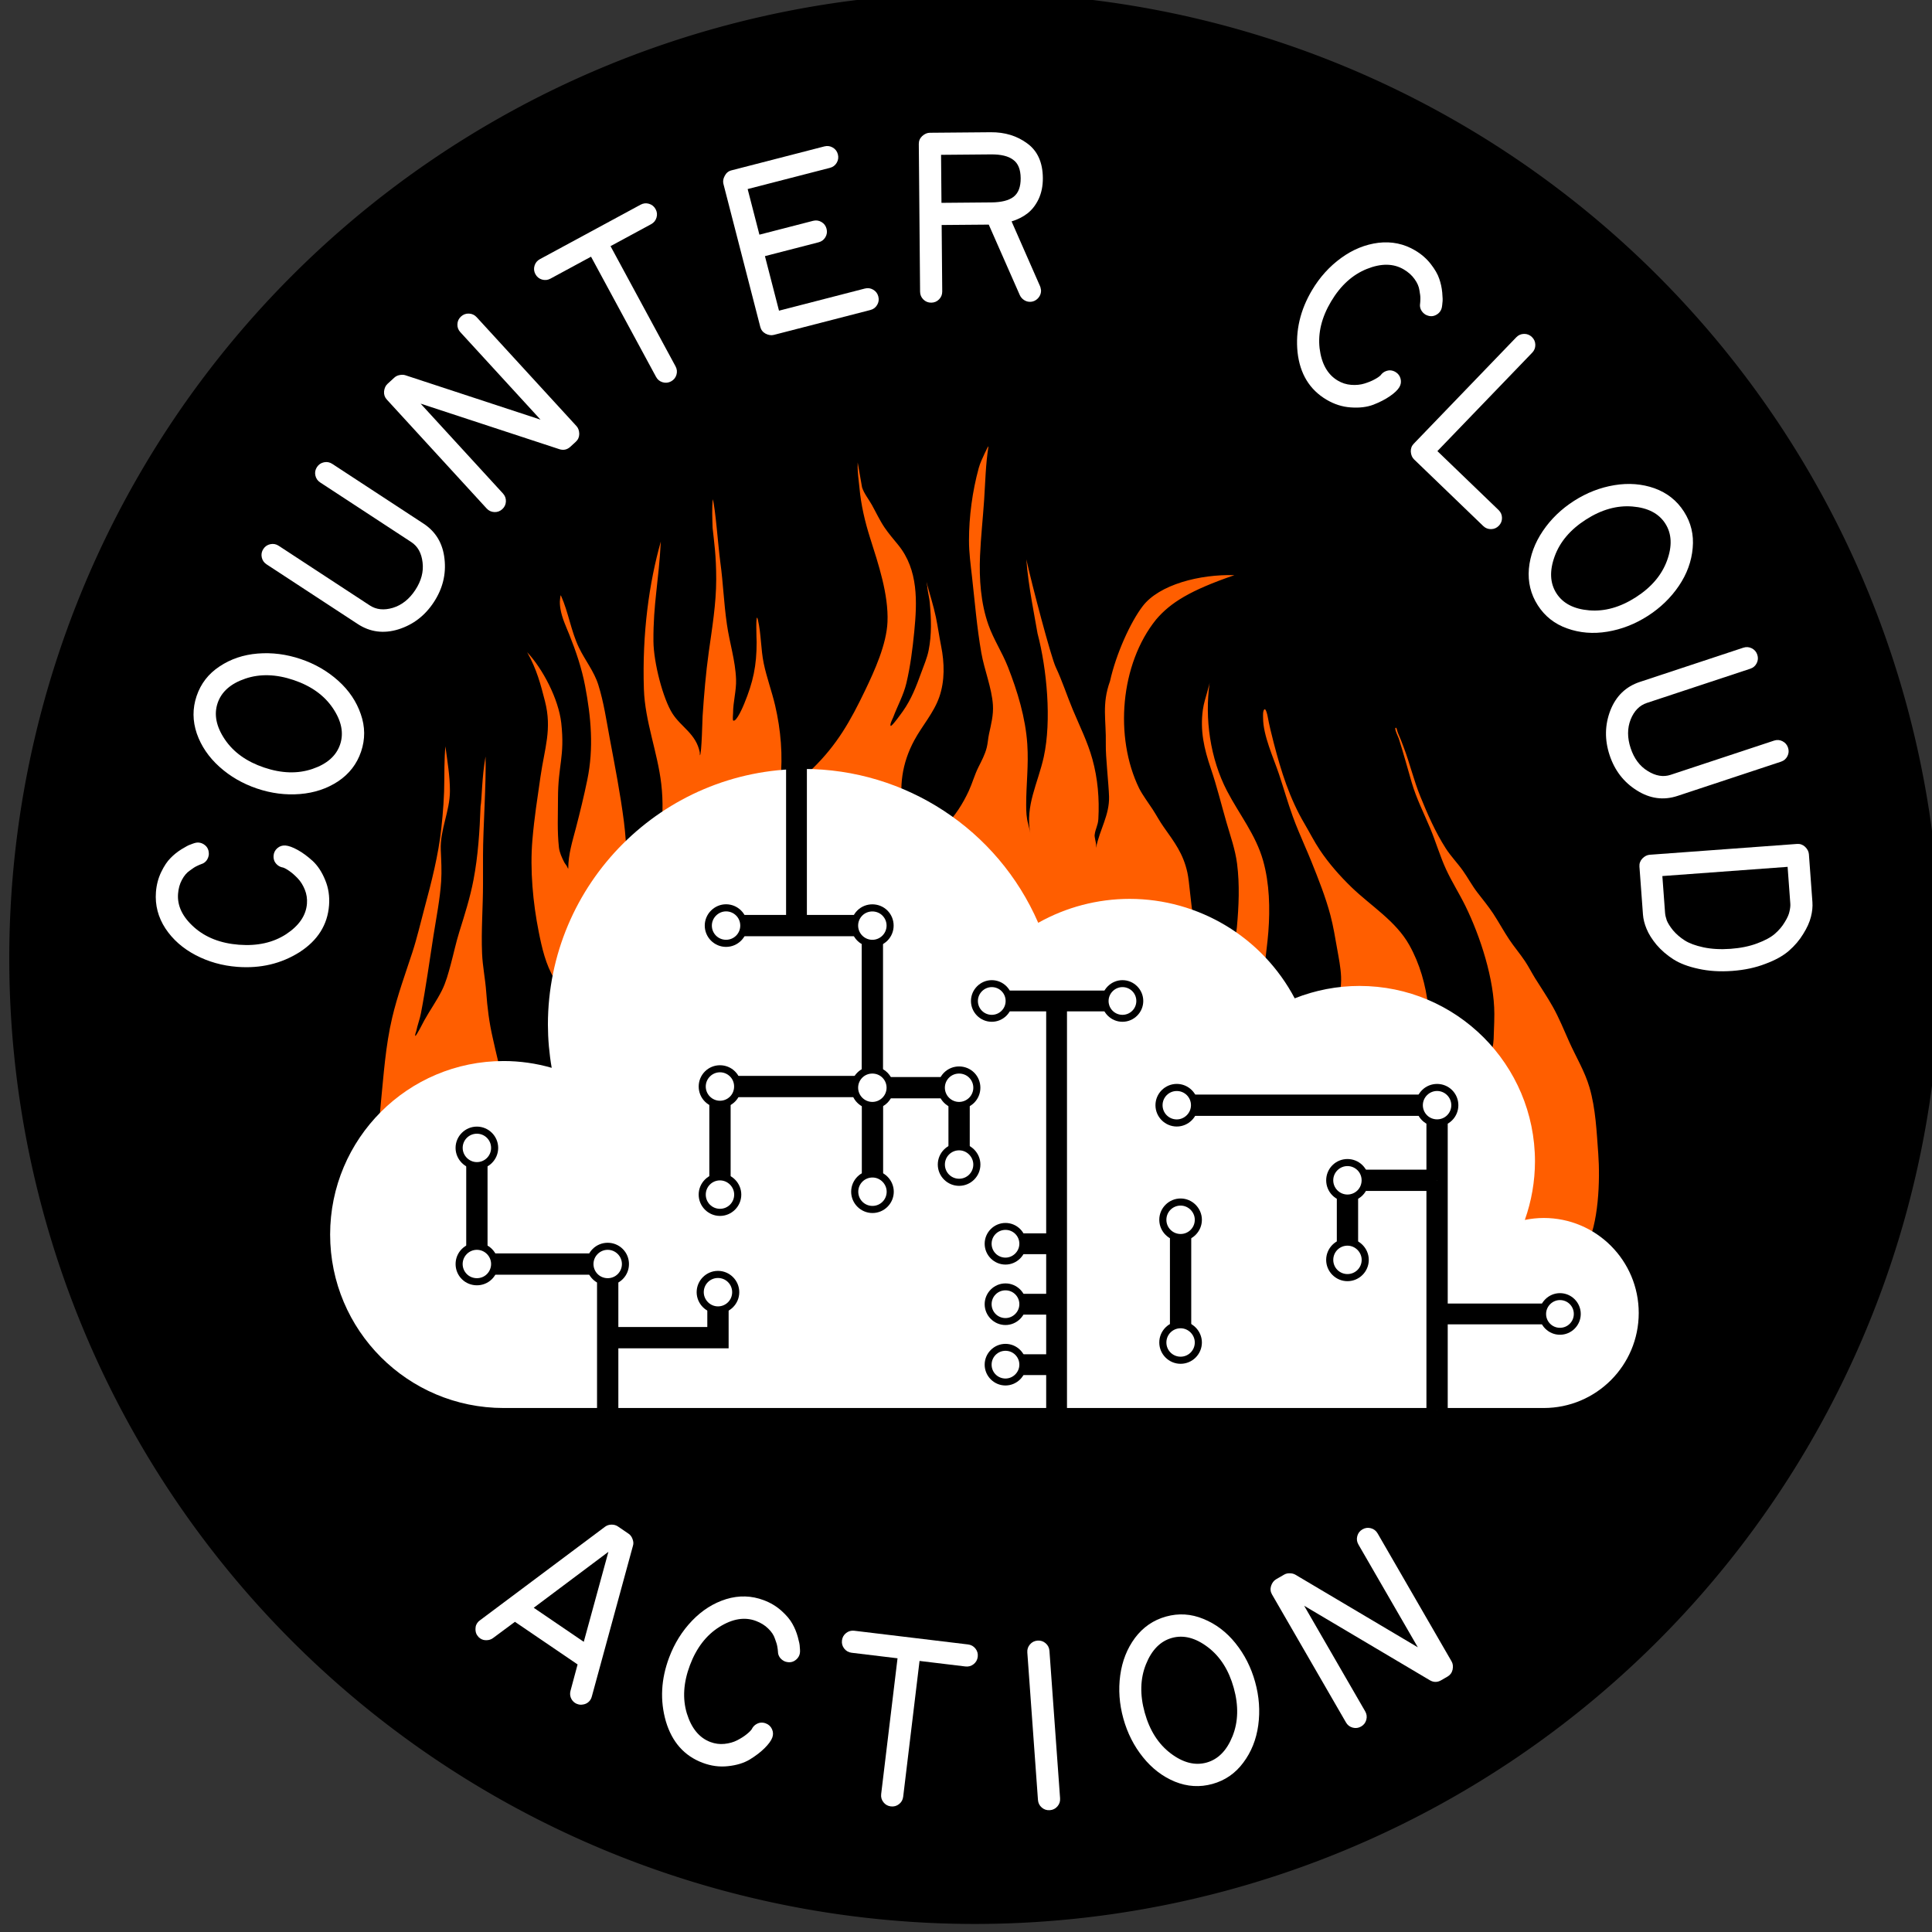 <?xml version="1.0" encoding="UTF-8" standalone="no"?>
<!-- Created with Inkscape (http://www.inkscape.org/) -->
<svg width="50mm" height="50mm" viewBox="0 0 50 50" version="1.1" id="svg952" sodipodi:docname="counter_cloud_action.svg" inkscape:version="1.2.2 (1:1.2.2+202212051552+b0a8486541)" inkscape:export-filename="counter_cloud_action.pdf" inkscape:export-xdpi="96" inkscape:export-ydpi="96" xmlns:inkscape="http://www.inkscape.org/namespaces/inkscape" xmlns:sodipodi="http://sodipodi.sourceforge.net/DTD/sodipodi-0.dtd" xmlns="http://www.w3.org/2000/svg" xmlns:svg="http://www.w3.org/2000/svg">
  <rect x="0" y="0" width="50" height="50" fill="#333333" stroke="none"/>
  <sodipodi:namedview id="namedview954" pagecolor="#ffffff" bordercolor="#000000" borderopacity="0.25" inkscape:showpageshadow="2" inkscape:pageopacity="0.0" inkscape:pagecheckerboard="0" inkscape:deskcolor="#d1d1d1" inkscape:document-units="mm" showgrid="false" inkscape:zoom="3.5634119" inkscape:cx="96.677008" inkscape:cy="113.5148" inkscape:window-width="2472" inkscape:window-height="1368" inkscape:window-x="2000" inkscape:window-y="64" inkscape:window-maximized="0" inkscape:current-layer="g4192" showguides="true"/>
  <defs id="defs949"/>
  <g inkscape:label="Layer 1" inkscape:groupmode="layer" id="layer1">
    <g id="g4755" transform="translate(671.374,-532.058)" inkscape:label="counter cloud">
      <g id="g4192" transform="matrix(0.831,0,0,0.831,-109.008,93.945)" style="stroke-width:1.203">
        <path id="circle2566" style="stroke:#000000;stroke-width:0.847;fill:#000000;fill-opacity:0.998;stroke-opacity:1" d="m -616.726,557.058 a 29.648,29.648 0 0 1 -29.648,29.648 29.648,29.648 0 0 1 -29.648,-29.648 29.648,29.648 0 0 1 29.648,-29.648 29.648,29.648 0 0 1 29.648,29.648 z"/>
        <g aria-label="COUNTER   CLOUD" transform="matrix(0.152,-0.143,0.143,0.152,-605.678,437.071)" id="text2574" style="font-size:35.278px;font-family:'Routed Gothic';-inkscape-font-specification:'Routed Gothic, Normal';display:inline;fill:#ffffff;stroke-width:4.058">
          <path d="m -601.717,202.269 q 0.509,-0.464 1.19,-0.433 0.681,0.031 1.146,0.54 0.488,0.534 0.872,1.723 0.384,1.188 0.508,2.755 0.1,1.541 -0.592,3.338 -0.667,1.774 -2.168,3.144 -3.232,2.949 -7.996,2.072 -4.762,-0.926 -8.268,-4.769 -2.275,-2.494 -3.33,-5.542 -1.055,-3.048 -0.555,-5.976 0.526,-2.951 2.689,-4.925 1.196,-1.091 2.611,-1.636 1.415,-0.545 2.465,-0.57 1.027,-0.051 2.114,0.17 1.087,0.221 1.444,0.408 0.359,0.138 0.622,0.272 0.262,0.134 0.448,0.338 0.348,0.382 0.421,0.922 0.075,0.491 -0.165,0.943 -0.079,0.118 -0.157,0.237 -0.079,0.118 -0.18,0.211 -0.382,0.348 -0.898,0.447 -0.491,0.075 -0.92,-0.14 -0.311,-0.136 -0.696,-0.251 -0.408,-0.141 -1.233,-0.227 -0.823,-0.135 -1.814,0.209 -0.966,0.321 -1.831,1.111 -1.985,1.811 -1.68,5.263 0.305,3.452 3.091,6.507 2.786,3.054 6.196,3.674 3.435,0.597 5.395,-1.191 0.814,-0.743 1.202,-1.749 0.388,-1.006 0.381,-1.933 -0.006,-0.927 -0.146,-1.592 -0.138,-0.714 -0.34,-1.089 -0.253,-0.329 -0.333,-0.722 -0.077,-0.442 0.038,-0.827 0.141,-0.408 0.472,-0.71 z" id="path1359" style="stroke-width:4.058"/>
          <path d="m -582.763,178.679 q 2.519,2.014 4.108,4.993 1.589,2.979 1.859,6.193 0.27,3.214 -0.968,5.944 -1.207,2.714 -3.791,4.092 -2.584,1.378 -5.54,0.886 -2.926,-0.508 -5.446,-2.522 -2.519,-2.014 -4.108,-4.993 -1.589,-2.979 -1.859,-6.193 -0.27,-3.214 0.937,-5.928 1.238,-2.73 3.821,-4.108 2.584,-1.378 5.51,-0.87 2.957,0.492 5.476,2.506 z m 2.58,13.618 q 0.557,-3.421 -1.389,-7.068 -1.946,-3.647 -5.097,-5.09 -3.151,-1.442 -5.522,-0.178 -2.371,1.265 -2.928,4.686 -0.557,3.421 1.389,7.068 1.946,3.647 5.097,5.09 3.151,1.442 5.522,0.178 2.371,-1.265 2.928,-4.686 z" id="path1361" style="stroke-width:4.058"/>
          <path d="m -558.289,165.209 q 0.356,-0.582 1.026,-0.743 0.67,-0.161 1.252,0.195 0.582,0.356 0.743,1.026 l 3.806,15.809 q 0.774,3.215 -1.322,5.988 -2.063,2.765 -5.58,3.611 -3.517,0.847 -6.645,-0.668 -3.095,-1.523 -3.869,-4.738 l -3.806,-15.809 q -0.161,-0.67 0.195,-1.252 0.356,-0.582 1.026,-0.743 0.67,-0.161 1.252,0.195 0.582,0.356 0.743,1.026 l 3.806,15.809 q 0.403,1.675 2.258,2.61 1.889,0.927 4.267,0.355 2.378,-0.573 3.604,-2.25 1.26,-1.685 0.856,-3.36 l -3.806,-15.809 q -0.161,-0.67 0.195,-1.252 z" id="path1363" style="stroke-width:4.058"/>
          <path d="m -540.241,187.524 q -0.489,0.476 -1.177,0.467 -0.689,-0.009 -1.165,-0.497 -0.476,-0.489 -0.467,-1.178 l 0.286,-22.047 q 0.009,-0.689 0.532,-1.165 0.557,-0.475 1.143,-0.468 l 0.551,0.007 0.827,0.011 q 0.448,0.006 0.824,0.252 0.41,0.246 0.612,0.594 l 10.162,18.668 0.23,-17.706 q 0.009,-0.689 0.497,-1.165 0.489,-0.476 1.177,-0.467 0.689,0.009 1.165,0.497 0.476,0.489 0.467,1.177 l -0.286,22.047 q -0.008,0.586 -0.497,1.131 -0.489,0.51 -1.178,0.501 l -0.482,-0.006 -0.62,-0.008 q -0.965,-0.013 -1.436,-0.846 l -10.432,-19.154 -0.236,18.189 q -0.009,0.689 -0.497,1.165 z" id="path1365" style="stroke-width:4.058"/>
          <path d="m -513.627,167.094 q -0.343,-0.59 -0.166,-1.256 0.177,-0.666 0.766,-1.009 0.59,-0.343 1.256,-0.166 l 16.517,4.377 q 0.666,0.177 1.009,0.766 0.343,0.59 0.166,1.256 -0.177,0.666 -0.766,1.009 -0.59,0.343 -1.256,0.166 l -6.66,-1.765 -5.225,19.714 q -0.177,0.666 -0.766,1.009 -0.59,0.343 -1.256,0.166 -0.666,-0.177 -1.009,-0.766 -0.343,-0.59 -0.166,-1.256 l 5.225,-19.714 -6.66,-1.765 q -0.666,-0.177 -1.009,-0.766 z" id="path1367" style="stroke-width:4.058"/>
          <path d="m -468.522,182.485 q 0.19,0.655 -0.142,1.259 -0.332,0.604 -0.987,0.794 -0.655,0.19 -1.259,-0.142 l -11.11,-6.107 -3.385,6.159 7.246,3.983 q 0.604,0.332 0.794,0.987 0.19,0.655 -0.142,1.259 -0.332,0.604 -0.987,0.794 -0.655,0.19 -1.259,-0.142 l -7.246,-3.983 -4.049,7.367 11.593,6.372 q 0.604,0.332 0.794,0.987 0.19,0.655 -0.142,1.259 -0.332,0.604 -0.987,0.794 -0.655,0.19 -1.259,-0.142 l -13.042,-7.169 q -0.513,-0.282 -0.764,-0.97 -0.221,-0.672 0.111,-1.275 l 10.621,-19.322 q 0.282,-0.513 0.954,-0.734 0.688,-0.251 1.292,0.081 l 12.559,6.904 q 0.604,0.332 0.794,0.987 z" id="path1369" style="stroke-width:4.058"/>
          <path d="m -462.364,199.605 5.464,5.052 q 1.644,1.52 2.966,1.663 1.371,0.141 2.704,-1.3 1.333,-1.442 1.062,-2.772 -0.223,-1.332 -1.867,-2.852 l -5.464,-5.052 z m -2.245,2.428 -6.736,7.285 q -0.468,0.506 -1.149,0.533 -0.682,0.027 -1.187,-0.441 -0.506,-0.468 -0.533,-1.149 -0.027,-0.682 0.441,-1.187 l 7.835,-8.474 7.133,-7.715 q 0.468,-0.506 1.175,-0.509 0.732,0.02 1.162,0.418 l 6.678,6.175 q 2.327,2.152 2.827,4.96 0.523,2.783 -1.839,5.338 -1.193,1.29 -2.609,1.857 -1.393,0.542 -2.69,0.422 -1.248,-0.122 -2.541,-0.754 l -3.535,9.963 q -0.045,0.099 -0.09,0.199 -0.045,0.099 -0.115,0.175 -0.045,0.099 -0.138,0.2 -0.327,0.354 -0.81,0.471 -0.483,0.116 -0.952,-0.036 -0.321,-0.109 -0.574,-0.343 -0.354,-0.327 -0.471,-0.81 -0.116,-0.483 0.036,-0.952 l 3.841,-10.853 z" id="path1371" style="stroke-width:4.058"/>
          <path d="m -430.311,264.416 q 0.189,0.662 -0.142,1.259 -0.331,0.596 -0.994,0.786 -0.696,0.199 -1.931,0.015 -1.235,-0.184 -2.693,-0.771 -1.424,-0.596 -2.726,-2.016 -1.292,-1.386 -1.851,-3.341 -1.203,-4.207 1.702,-8.083 2.948,-3.852 7.949,-5.282 3.246,-0.928 6.445,-0.517 3.199,0.411 5.598,2.162 2.409,1.784 3.214,4.599 0.445,1.557 0.303,3.066 -0.142,1.51 -0.586,2.461 -0.412,0.942 -1.093,1.817 -0.681,0.876 -1.008,1.112 -0.284,0.26 -0.52,0.435 -0.237,0.175 -0.502,0.251 -0.497,0.142 -1.013,-0.033 -0.473,-0.151 -0.771,-0.568 -0.071,-0.123 -0.142,-0.246 -0.071,-0.123 -0.109,-0.256 -0.142,-0.497 -1.4e-4,-1.003 0.151,-0.473 0.535,-0.762 0.26,-0.218 0.535,-0.511 0.308,-0.303 0.752,-1.003 0.487,-0.677 0.62,-1.718 0.142,-1.008 -0.18,-2.134 -0.739,-2.584 -3.966,-3.847 -3.228,-1.263 -7.202,-0.127 -3.975,1.136 -6.047,3.914 -2.063,2.811 -1.334,5.362 0.303,1.06 1.032,1.855 0.729,0.795 1.562,1.202 0.833,0.407 1.491,0.577 0.7,0.194 1.126,0.18 0.407,-0.081 0.795,0.024 0.431,0.128 0.724,0.402 0.303,0.308 0.426,0.738 z" id="path1373" style="stroke-width:4.058"/>
          <path d="m -412.447,273.416 q 0.505,0.458 0.539,1.146 0.034,0.688 -0.424,1.194 -0.458,0.505 -1.146,0.539 l -20.37,1.004 0.624,12.663 q 0.034,0.688 -0.424,1.194 -0.458,0.505 -1.146,0.539 -0.688,0.034 -1.194,-0.424 -0.505,-0.458 -0.539,-1.146 l -0.705,-14.314 q -0.029,-0.585 0.426,-1.159 0.456,-0.54 1.144,-0.574 l 22.022,-1.085 q 0.688,-0.034 1.194,0.424 z" id="path1375" style="stroke-width:4.058"/>
          <path d="m -421.38,316.638 q -3.147,0.707 -6.465,0.086 -3.318,-0.622 -5.996,-2.42 -2.677,-1.798 -4.035,-4.471 -1.363,-2.639 -0.824,-5.517 0.539,-2.878 2.771,-4.879 2.226,-1.966 5.373,-2.674 3.147,-0.707 6.465,-0.086 3.318,0.622 5.996,2.42 2.677,1.798 4.041,4.437 1.357,2.673 0.818,5.551 -0.539,2.878 -2.765,4.845 -2.232,2 -5.379,2.708 z m -12.242,-6.499 q 2.322,2.573 6.386,3.334 4.063,0.761 7.159,-0.797 3.096,-1.558 3.591,-4.199 0.495,-2.641 -1.827,-5.214 -2.322,-2.573 -6.386,-3.334 -4.063,-0.761 -7.159,0.797 -3.096,1.558 -3.591,4.199 -0.495,2.641 1.827,5.214 z" id="path1377" style="stroke-width:4.058"/>
          <path d="m -426.006,344.124 q 0.234,0.641 -0.057,1.265 -0.291,0.625 -0.931,0.859 -0.641,0.234 -1.265,-0.057 l -14.743,-6.859 q -2.999,-1.395 -3.864,-4.762 -0.88,-3.335 0.646,-6.615 1.526,-3.28 4.659,-4.786 3.118,-1.475 6.117,-0.08 l 14.743,6.859 q 0.625,0.291 0.859,0.931 0.234,0.641 -0.057,1.265 -0.291,0.625 -0.931,0.859 -0.641,0.234 -1.265,-0.057 l -14.743,-6.859 q -1.562,-0.727 -3.448,0.143 -1.901,0.901 -2.933,3.119 -1.032,2.218 -0.482,4.221 0.535,2.035 2.097,2.761 l 14.743,6.859 q 0.625,0.291 0.859,0.931 z" id="path1379" style="stroke-width:4.058"/>
          <path d="m -452.05,342.879 17.123,13.891 q 0.535,0.434 0.584,1.139 0.027,0.732 -0.342,1.187 l -4.515,5.565 q -0.651,0.803 -1.662,1.447 -1.032,0.671 -2.606,1.08 -1.547,0.431 -3.268,0.365 -1.721,-0.066 -3.899,-0.99 -2.173,-0.876 -4.313,-2.612 -2.14,-1.736 -3.472,-3.704 -1.327,-1.919 -1.746,-3.59 -0.419,-1.671 -0.343,-3.295 0.102,-1.603 0.546,-2.751 0.422,-1.122 1.073,-1.924 l 4.514,-5.565 q 0.434,-0.535 1.139,-0.584 0.732,-0.027 1.187,0.342 z m -0.799,3.61 -3.473,4.281 q -0.304,0.375 -0.582,0.991 -0.252,0.639 -0.335,1.725 -0.056,1.108 0.237,2.278 0.293,1.17 1.332,2.678 1.066,1.53 2.805,2.941 1.739,1.411 3.429,2.116 1.717,0.727 2.922,0.773 1.205,0.046 2.251,-0.259 1.073,-0.283 1.619,-0.683 0.573,-0.378 0.877,-0.753 l 3.473,-4.281 z" id="path1381" style="stroke-width:4.058"/>
        </g>
        <g aria-label="ACTION" transform="matrix(0.133,-0.161,0.161,0.133,-621.391,433.143)" id="text2582" style="font-size:35.278px;font-family:'Routed Gothic';-inkscape-font-specification:'Routed Gothic, Normal';letter-spacing:6.112px;display:inline;fill:#ffffff;stroke-width:4.058">
          <path d="m -658.782,292.836 q 0.046,-0.247 0.199,-0.468 0.152,-0.222 0.345,-0.378 0.193,-0.156 0.424,-0.282 0.234,-0.091 0.474,-0.113 0.274,-0.026 0.558,0.052 l 22.657,5.5 q 0.496,0.127 0.847,0.544 0.35,0.417 0.395,0.897 l 0.089,0.96 0.089,0.96 q 0.048,0.515 -0.254,0.992 -0.267,0.475 -0.7,0.653 l -21.25,9.593 q -0.265,0.128 -0.539,0.154 -0.343,0.032 -0.665,-0.076 -0.322,-0.108 -0.587,-0.36 -0.262,-0.218 -0.394,-0.517 -0.128,-0.265 -0.154,-0.539 -0.048,-0.515 0.219,-0.989 0.27,-0.44 0.735,-0.657 l 3.717,-1.696 -1.049,-11.251 -3.967,-0.98 q -0.496,-0.127 -0.847,-0.544 -0.347,-0.383 -0.395,-0.897 -0.029,-0.309 0.052,-0.558 z m 8.555,3.805 0.838,8.987 12.685,-5.715 z" id="path1346" style="stroke-width:4.058"/>
          <path d="m -641.48,334.304 q 0.224,0.652 -0.076,1.264 -0.3,0.613 -0.951,0.836 -0.684,0.235 -1.927,0.115 -1.243,-0.12 -2.729,-0.63 -1.454,-0.521 -2.827,-1.871 -1.363,-1.317 -2.022,-3.24 -1.42,-4.138 1.279,-8.161 2.743,-4.001 7.663,-5.689 3.193,-1.096 6.409,-0.852 3.216,0.244 5.704,1.867 2.499,1.656 3.449,4.425 0.526,1.532 0.463,3.046 -0.063,1.515 -0.457,2.488 -0.362,0.962 -0.997,1.872 -0.635,0.91 -0.948,1.163 -0.27,0.275 -0.497,0.462 -0.227,0.187 -0.488,0.277 -0.489,0.168 -1.013,0.02 -0.48,-0.126 -0.8,-0.527 -0.077,-0.119 -0.155,-0.238 -0.077,-0.119 -0.122,-0.249 -0.168,-0.489 -0.052,-1.002 0.126,-0.48 0.494,-0.789 0.249,-0.231 0.507,-0.538 0.291,-0.319 0.699,-1.041 0.451,-0.701 0.529,-1.748 0.089,-1.014 -0.291,-2.122 -0.872,-2.542 -4.161,-3.635 -3.289,-1.093 -7.199,0.249 -3.91,1.342 -5.835,4.224 -1.913,2.915 -1.052,5.424 0.358,1.043 1.127,1.799 0.769,0.756 1.622,1.119 0.853,0.363 1.519,0.499 0.71,0.157 1.134,0.121 0.402,-0.102 0.795,-0.018 0.437,0.105 0.744,0.364 0.319,0.291 0.464,0.715 z" id="path1348" style="stroke-width:4.058"/>
          <path d="m -625.431,336.221 q 0.145,-0.666 0.725,-1.039 0.58,-0.372 1.246,-0.227 0.666,0.145 1.039,0.725 l 9.229,14.381 q 0.372,0.58 0.227,1.246 -0.145,0.666 -0.725,1.039 -0.58,0.372 -1.246,0.227 -0.666,-0.145 -1.039,-0.725 l -3.721,-5.799 -17.164,11.015 q -0.58,0.372 -1.246,0.227 -0.666,-0.145 -1.039,-0.725 -0.372,-0.58 -0.227,-1.246 0.145,-0.666 0.725,-1.039 l 17.165,-11.015 -3.721,-5.799 q -0.372,-0.58 -0.227,-1.246 z" id="path1350" style="stroke-width:4.058"/>
          <path d="m -607.304,357.176 q 0.682,0.016 1.158,0.514 0.476,0.498 0.46,1.18 -0.016,0.682 -0.514,1.158 l -15.944,15.229 q -0.498,0.476 -1.18,0.46 -0.682,-0.016 -1.158,-0.514 -0.476,-0.498 -0.46,-1.18 0.016,-0.682 0.514,-1.158 l 15.944,-15.229 q 0.498,-0.476 1.18,-0.46 z" id="path1352" style="stroke-width:4.058"/>
          <path d="m -587.655,380.707 q -0.652,3.159 -2.586,5.926 -1.934,2.767 -4.676,4.466 -2.742,1.698 -5.736,1.833 -2.966,0.155 -5.366,-1.523 -2.4,-1.677 -3.303,-4.536 -0.874,-2.839 -0.222,-5.997 0.652,-3.159 2.586,-5.926 1.934,-2.767 4.676,-4.466 2.742,-1.698 5.708,-1.853 2.994,-0.135 5.395,1.543 2.4,1.677 3.275,4.516 0.903,2.858 0.25,6.017 z m -10.967,8.475 q 3.301,-1.055 5.669,-4.444 2.368,-3.389 2.224,-6.852 -0.144,-3.463 -2.346,-5.002 -2.203,-1.539 -5.504,-0.484 -3.301,1.055 -5.669,4.444 -2.368,3.389 -2.224,6.852 0.144,3.463 2.346,5.002 2.203,1.539 5.504,0.484 z" id="path1354" style="stroke-width:4.058"/>
          <path d="m -584.026,403.004 q -0.62,0.284 -1.266,0.043 -0.646,-0.24 -0.93,-0.861 -0.284,-0.62 -0.043,-1.266 l 7.691,-20.664 q 0.24,-0.646 0.893,-0.917 0.685,-0.26 1.234,-0.055 l 0.517,0.192 0.775,0.288 q 0.42,0.156 0.691,0.514 0.303,0.37 0.377,0.765 l 3.285,21 6.177,-16.595 q 0.24,-0.646 0.861,-0.929 0.62,-0.284 1.266,-0.043 0.646,0.24 0.929,0.861 0.284,0.62 0.043,1.266 l -7.691,20.664 q -0.204,0.549 -0.849,0.897 -0.632,0.316 -1.278,0.076 l -0.452,-0.168 -0.581,-0.216 q -0.904,-0.337 -1.068,-1.28 l -3.375,-21.548 -6.345,17.047 q -0.24,0.646 -0.861,0.929 z" id="path1356" style="stroke-width:4.058"/>
        </g>
        <path style="fill:#ff5e00;fill-opacity:0.998;stroke:none;stroke-width:2.815" d="m -665.004,563.589 c 0.019,-0.054 0.043,-0.107 0.058,-0.163 0.04,-0.153 -0.003,-0.367 0,-0.524 0.009,-0.436 0.026,-0.876 0.07,-1.31 0.09,-0.899 0.147,-1.802 0.355,-2.684 0.164,-0.696 0.408,-1.36 0.629,-2.037 0.148,-0.453 0.254,-0.919 0.378,-1.38 0.22,-0.818 0.432,-1.642 0.524,-2.486 0.055,-0.504 0.093,-1.007 0.093,-1.514 0,-0.035 -6.3e-4,-0.701 0.034,-1.036 0.068,0.505 0.141,0.933 0.141,1.387 0,0.634 -0.312,1.21 -0.285,1.844 0.014,0.325 0.033,0.647 0.012,0.972 -0.038,0.565 -0.151,1.129 -0.239,1.688 -0.126,0.806 -0.236,1.615 -0.39,2.416 -0.036,0.189 -0.108,0.371 -0.146,0.559 -0.004,0.019 -0.051,0.129 -0.029,0.151 0.022,0.022 0.268,-0.463 0.279,-0.483 0.175,-0.315 0.386,-0.609 0.547,-0.931 0.127,-0.254 0.2,-0.531 0.274,-0.803 0.092,-0.339 0.163,-0.683 0.268,-1.019 0.167,-0.535 0.337,-1.067 0.442,-1.618 0.144,-0.754 0.193,-1.527 0.221,-2.294 0.042,-0.233 0.038,-0.893 0.155,-1.553 0.024,0.814 -0.079,2.263 -0.079,3.078 v 0.896 c 0,0.721 -0.06,1.444 -0.029,2.165 0.017,0.398 0.1,0.791 0.128,1.188 0.035,0.491 0.093,0.958 0.204,1.438 0.058,0.253 0.112,0.505 0.175,0.757 0.041,0.164 0.127,0.326 0.186,0.483 0.077,0.205 0.137,0.565 0.338,0.699 0.324,0.216 0.489,0.233 0.885,0.233 0.262,0 0.563,0.004 0.809,-0.099 0.218,-0.091 0.414,-0.245 0.588,-0.402 0.545,-0.49 0.496,-1.057 0.18,-1.688 -0.09,-0.18 -0.229,-0.331 -0.343,-0.495 -0.142,-0.204 -0.248,-0.431 -0.39,-0.634 -0.165,-0.237 -0.362,-0.451 -0.512,-0.699 -0.266,-0.438 -0.384,-0.957 -0.483,-1.455 -0.181,-0.903 -0.277,-1.944 -0.198,-2.864 0.062,-0.723 0.15,-1.255 0.252,-1.973 0.126,-0.882 0.365,-1.475 0.139,-2.351 -0.13,-0.505 -0.252,-0.989 -0.554,-1.525 0.484,0.517 0.976,1.449 1.062,2.204 0.116,1.052 -0.102,1.302 -0.102,2.359 0,0.507 -0.027,1.008 0.029,1.514 0.018,0.162 0.091,0.317 0.163,0.46 0.024,0.048 0.064,0.088 0.087,0.134 0.011,0.023 0.041,0.089 0.041,0.064 0,-0.44 0.128,-0.839 0.239,-1.263 0.129,-0.496 0.252,-1 0.355,-1.502 0.202,-0.982 0.117,-1.943 -0.07,-2.922 -0.104,-0.546 -0.283,-1.074 -0.489,-1.589 -0.11,-0.274 -0.231,-0.521 -0.279,-0.815 -0.015,-0.09 -0.025,-0.2 -0.012,-0.291 0.006,-0.04 0.013,-0.153 0.029,-0.116 0.233,0.518 0.312,1.103 0.559,1.618 0.19,0.397 0.473,0.741 0.605,1.164 0.17,0.543 0.251,1.107 0.355,1.665 0.162,0.864 0.33,1.724 0.442,2.596 0.102,0.792 0.087,1.594 0.186,2.387 0.008,0.062 0.07,0.693 0.186,0.635 0.126,-0.063 0.335,-0.818 0.378,-0.949 0.346,-1.038 0.541,-2.154 0.413,-3.248 -0.115,-0.993 -0.508,-1.95 -0.541,-2.951 -0.058,-1.741 0.164,-3.323 0.527,-4.6 -0.065,1.256 -0.238,1.928 -0.23,3.1 0.005,0.672 0.298,1.793 0.59,2.253 0.273,0.43 0.738,0.632 0.853,1.213 6.2e-4,0.007 0.002,0.097 0.006,0.093 0.054,-0.054 0.077,-1.15 0.082,-1.222 0.044,-0.664 0.1,-1.338 0.192,-1.997 0.105,-0.751 0.231,-1.502 0.232,-2.261 3.5e-4,-0.747 -0.064,-1.145 -0.112,-1.601 -0.01,-0.309 -0.024,-0.609 0.004,-0.897 0.083,0.275 0.169,1.466 0.233,1.939 0.097,0.713 0.106,1.245 0.208,1.958 0.082,0.576 0.264,1.125 0.285,1.711 0.013,0.358 -0.093,0.7 -0.093,1.054 0,0.031 -0.02,0.22 0.006,0.233 0.102,0.051 0.312,-0.456 0.338,-0.518 0.283,-0.686 0.39,-1.19 0.39,-1.927 0,-0.005 -0.041,-1.039 0.041,-0.687 0.102,0.442 0.088,0.906 0.18,1.351 0.092,0.443 0.252,0.869 0.355,1.31 0.178,0.764 0.245,1.564 0.163,2.346 -0.012,0.115 -0.078,0.798 -0.029,0.896 0.013,0.027 0.05,0.002 0.07,0.012 0.052,0.026 0.097,0.078 0.157,0.093 0.005,10e-4 0.099,10e-4 0.099,0 0.021,-0.142 10e-4,-0.284 0.029,-0.425 0.084,-0.419 0.389,-0.675 0.681,-0.96 0.764,-0.747 1.174,-1.478 1.63,-2.427 0.295,-0.614 0.669,-1.434 0.699,-2.136 0.036,-0.859 -0.287,-1.813 -0.541,-2.614 -0.161,-0.506 -0.285,-1.035 -0.332,-1.566 -0.011,-0.126 -0.03,-0.25 -0.041,-0.375 -0.005,-0.056 -0.021,-0.217 -0.014,-0.412 0.045,0.255 0.11,0.64 0.136,0.776 0.066,0.199 0.202,0.361 0.303,0.541 0.133,0.238 0.248,0.49 0.402,0.716 0.129,0.19 0.281,0.363 0.425,0.541 0.626,0.773 0.587,1.767 0.495,2.701 -0.053,0.54 -0.12,1.066 -0.244,1.595 -0.089,0.378 -0.278,0.71 -0.413,1.071 -0.011,0.029 -0.114,0.223 -0.076,0.262 0.032,0.032 0.349,-0.413 0.378,-0.454 0.268,-0.38 0.418,-0.776 0.576,-1.211 0.082,-0.225 0.18,-0.451 0.227,-0.687 0.099,-0.496 0.081,-0.988 0.035,-1.49 -0.013,-0.147 -0.054,-0.29 -0.07,-0.437 -0.005,-0.049 -0.01,-0.098 -0.023,-0.146 -0.004,-0.015 -0.01,-0.062 -0.006,-0.047 0.095,0.36 0.215,0.725 0.291,1.089 0.062,0.299 0.103,0.603 0.163,0.902 0.104,0.519 0.118,1.077 -0.058,1.583 -0.174,0.499 -0.533,0.891 -0.78,1.351 -0.38,0.705 -0.489,1.452 -0.332,2.235 0.045,0.225 0.15,0.629 0.396,0.728 0.187,0.075 0.461,0.049 0.64,-0.041 0.109,-0.054 0.176,-0.176 0.256,-0.256 0.306,-0.306 0.553,-0.69 0.739,-1.094 0.111,-0.24 0.179,-0.497 0.297,-0.733 0.1,-0.2 0.207,-0.398 0.262,-0.617 0.034,-0.137 0.04,-0.281 0.07,-0.419 0.065,-0.302 0.143,-0.594 0.122,-0.908 -0.035,-0.529 -0.268,-1.092 -0.361,-1.624 -0.139,-0.791 -0.201,-1.579 -0.291,-2.375 -0.042,-0.371 -0.093,-0.743 -0.093,-1.118 0,-0.753 0.105,-1.533 0.303,-2.259 0.045,-0.164 0.117,-0.306 0.186,-0.46 0.024,-0.052 0.055,-0.105 0.076,-0.157 0.008,-0.021 0.044,-0.074 0.041,-0.052 -0.088,0.551 -0.097,1.101 -0.134,1.659 -0.039,0.58 -0.103,1.159 -0.128,1.741 -0.031,0.71 0.022,1.478 0.262,2.154 0.16,0.452 0.43,0.858 0.605,1.304 0.299,0.76 0.551,1.591 0.605,2.41 0.044,0.657 -0.035,1.242 -0.035,1.886 0,0.205 0.007,0.407 0.064,0.605 0.018,0.064 0.03,0.128 0.047,0.192 0.008,0.031 0.023,0.124 0.018,0.093 -0.165,-0.868 0.238,-1.555 0.419,-2.381 0.247,-1.131 0.097,-2.737 -0.194,-3.843 -0.059,-0.367 -0.298,-1.526 -0.349,-2.31 0.173,0.791 0.769,3.047 0.916,3.359 0.203,0.43 0.347,0.883 0.53,1.321 0.214,0.513 0.462,1.005 0.611,1.543 0.168,0.604 0.221,1.237 0.186,1.863 -0.011,0.206 -0.09,0.294 -0.116,0.499 -0.008,0.064 0.046,0.245 0.046,0.31 0,0.027 -0.005,0.108 0,0.082 0.114,-0.57 0.418,-1.009 0.403,-1.587 -0.011,-0.392 -0.109,-1.24 -0.101,-1.632 0.015,-0.764 -0.131,-1.237 0.131,-1.963 0.19,-0.856 0.641,-1.844 1.019,-2.337 0.514,-0.671 1.778,-0.997 2.856,-0.964 -1.385,0.474 -1.996,0.86 -2.441,1.383 -1.115,1.385 -1.303,3.66 -0.527,5.256 0.118,0.228 0.279,0.437 0.419,0.652 0.116,0.178 0.215,0.367 0.338,0.541 0.343,0.486 0.614,0.835 0.745,1.426 0.132,0.592 0.122,2.528 0.838,2.707 0.483,0.121 0.675,-0.669 0.704,-0.995 0.06,-0.657 0.09,-1.329 0.006,-1.985 -0.057,-0.443 -0.209,-0.865 -0.332,-1.292 -0.16,-0.555 -0.297,-1.118 -0.483,-1.665 -0.213,-0.625 -0.341,-1.181 -0.25,-1.839 0.028,-0.202 0.093,-0.392 0.146,-0.588 0.015,-0.056 0.028,-0.114 0.047,-0.169 0.009,-0.026 0.021,-0.109 0.018,-0.082 -0.16,1.117 0.018,2.364 0.541,3.37 0.38,0.73 0.896,1.363 1.124,2.171 0.199,0.707 0.219,1.49 0.163,2.218 -0.053,0.691 -0.202,1.366 -0.122,2.061 0.08,0.696 0.554,1.564 1.374,1.461 0.328,-0.041 0.788,-0.394 0.885,-0.716 0.049,-0.165 0.011,-0.334 0.035,-0.501 0.043,-0.299 0.106,-0.605 0.093,-0.908 -0.012,-0.29 -0.072,-0.583 -0.122,-0.867 -0.062,-0.35 -0.119,-0.704 -0.21,-1.048 -0.15,-0.567 -0.376,-1.133 -0.594,-1.676 -0.066,-0.165 -0.134,-0.32 -0.204,-0.483 -0.129,-0.303 -0.261,-0.604 -0.373,-0.914 -0.158,-0.436 -0.284,-0.882 -0.431,-1.321 -0.171,-0.513 -0.495,-1.203 -0.495,-1.752 0,-0.05 -0.015,-0.237 0.047,-0.268 0.039,-0.02 0.085,0.163 0.093,0.21 0.051,0.282 0.12,0.56 0.192,0.838 0.23,0.885 0.493,1.729 0.961,2.521 0.158,0.268 0.299,0.55 0.472,0.809 0.28,0.42 0.632,0.82 0.995,1.17 0.603,0.581 1.375,1.047 1.793,1.793 0.327,0.583 0.514,1.245 0.588,1.909 0.047,0.427 0.009,1.139 0.297,1.484 0.331,0.397 0.915,0.456 1.362,0.215 0.413,-0.222 0.374,-0.571 0.39,-0.966 0.007,-0.165 0.012,-0.329 0.012,-0.495 0,-1.073 -0.435,-2.413 -0.902,-3.365 -0.189,-0.384 -0.42,-0.746 -0.6,-1.135 -0.191,-0.415 -0.319,-0.859 -0.495,-1.281 -0.2,-0.477 -0.431,-0.928 -0.576,-1.426 -0.133,-0.456 -0.258,-0.916 -0.402,-1.368 -0.009,-0.028 -0.139,-0.297 -0.105,-0.332 0.04,-0.04 0.052,0.1 0.076,0.151 0.067,0.147 0.123,0.298 0.18,0.448 0.192,0.504 0.315,1.032 0.518,1.531 0.224,0.552 0.47,1.115 0.792,1.618 0.159,0.248 0.366,0.459 0.536,0.699 0.157,0.221 0.282,0.46 0.448,0.675 0.17,0.221 0.348,0.436 0.501,0.669 0.17,0.26 0.317,0.533 0.489,0.792 0.156,0.234 0.339,0.447 0.495,0.681 0.114,0.171 0.206,0.355 0.314,0.53 0.185,0.297 0.382,0.585 0.553,0.891 0.197,0.352 0.348,0.727 0.512,1.094 0.212,0.473 0.482,0.913 0.629,1.415 0.194,0.663 0.223,1.387 0.274,2.072 0.059,0.796 0.016,2.215 -0.39,2.905 -0.129,0.219 -0.329,0.355 -0.512,0.524 -0.085,0.078 -0.157,0.169 -0.239,0.25 -0.217,0.217 -0.795,0.519 -1.106,0.588 -0.291,0.065 -0.607,0.071 -0.902,0.099 -0.791,0.075 -1.627,0.116 -2.393,-0.134 -0.204,-0.067 -0.395,-0.175 -0.571,-0.297 -0.179,-0.125 -0.356,-0.294 -0.582,-0.326 -0.238,-0.034 -0.515,0.05 -0.751,0.064 -0.37,0.022 -0.741,0.003 -1.112,0.023 -0.305,0.016 -0.609,0.057 -0.914,0.082 -0.743,0.059 -1.497,0.076 -2.241,0.047 -0.379,-0.015 -0.756,-0.053 -1.135,-0.058 -0.915,-0.012 -1.83,0.109 -2.736,0.221 -1.079,0.133 -2.165,0.199 -3.243,0.349 -0.774,0.108 -1.552,0.211 -2.323,0.343 -0.809,0.139 -1.614,0.278 -2.433,0.338 -2.136,0.154 -4.242,-0.138 -6.34,-0.524 -1.133,-0.208 -2.218,-0.39 -3.336,-0.681 -1.44,-0.376 -2.685,-0.73 -3.72,-1.863 -0.298,-0.326 -0.521,-0.855 -0.71,-1.257 -0.007,-0.015 -0.157,-0.335 -0.18,-0.326 -0.059,0.023 -0.116,0.05 -0.175,0.076 z" id="path554" sodipodi:nodetypes="cscssscsscscscssscssscccssssssssssssssscsssccsssssssssssccssssscsscsscccssccssssscsscssscscccssscsccccssssscsscsscssssssscsssssscssscsscsssssscscccsscsscsccscccscssssssssscssssssscssssssssscscssssssssssssssssssssssssssssssssssssssssssssssssssc"/>
        <g id="g8741" transform="matrix(0.209,0,0,0.209,-534.156,420.594)" style="stroke-width:5.764">
          <path id="path2999" style="fill:#ffffff;fill-opacity:1;stroke-width:30.501" d="m -562.438,624.717 c -21.048,1.9e-4 -38.11,17.063 -38.11,38.11 0.007,2.154 0.196,4.303 0.566,6.424 -2.329,-0.672 -4.742,-1.014 -7.166,-1.014 -14.277,5e-5 -25.851,11.574 -25.851,25.852 5e-5,14.277 11.574,25.851 25.851,25.851 56.525,0 107.633,0 154.986,0 7.819,6e-5 14.158,-6.339 14.158,-14.158 7e-5,-7.819 -6.339,-14.158 -14.158,-14.158 -0.946,0.003 -1.89,0.101 -2.816,0.292 0.995,-2.797 1.507,-5.744 1.513,-8.713 -2e-4,-14.445 -11.71,-26.155 -26.156,-26.155 -3.303,10e-4 -6.576,0.628 -9.646,1.847 -4.824,-9.117 -14.293,-14.82 -24.607,-14.821 -4.767,0.004 -9.454,1.232 -13.611,3.567 -6.047,-13.92 -19.777,-22.926 -34.954,-22.926 z" sodipodi:nodetypes="ccccsccscccccccc" inkscape:label="cloud"/>
          <g id="g8651" inkscape:label="circuits" style="stroke-width:5.764">
            <g id="path5265" style="stroke-width:5.764">
              <path style="color:#000000;fill:#ffffff;stroke-width:18.3;-inkscape-stroke:none" d="m -552.334,672.036 h -22.574 v 16.105" id="path2022"/>
              <path style="color:#000000;fill:#000000;stroke-width:5.764;-inkscape-stroke:none" d="m -576.496,670.449 v 17.691 h 3.176 v -14.518 h 20.986 v -3.174 z" id="path2024"/>
              <g id="g2004" style="stroke-width:5.764">
                <g id="path2014" style="stroke-width:5.764">
                  <path style="color:#000000;fill:#ffffff;fill-rule:evenodd;stroke-width:6.1;-inkscape-stroke:none" d="m -574.908,690.787 c -1.46,0 -2.646,-1.185 -2.646,-2.646 0,-1.46 1.185,-2.646 2.646,-2.646 1.46,0 2.646,1.217 2.646,2.646 0,1.46 -1.185,2.646 -2.646,2.646 z" id="path2018"/>
                  <path style="color:#000000;fill:#000000;fill-rule:evenodd;stroke-width:5.764;-inkscape-stroke:none" d="m -574.908,684.965 c -1.747,0 -3.174,1.429 -3.174,3.176 0,1.747 1.427,3.176 3.174,3.176 1.747,0 3.176,-1.429 3.176,-3.176 0,-1.721 -1.421,-3.176 -3.176,-3.176 z m 0,1.059 c 1.167,0 2.117,0.981 2.117,2.117 0,1.174 -0.943,2.117 -2.117,2.117 -1.174,0 -2.117,-0.943 -2.117,-2.117 0,-1.174 0.943,-2.117 2.117,-2.117 z" id="path2020"/>
                </g>
                <g id="path2006" style="stroke-width:5.764">
                  <path style="color:#000000;fill:#ffffff;fill-rule:evenodd;stroke-width:6.1;-inkscape-stroke:none" d="m -576.779,673.907 c -1.033,-1.033 -1.033,-2.709 0,-3.742 1.033,-1.033 2.709,-1.033 3.742,0 1.033,1.033 1.01,2.732 0,3.742 -1.033,1.033 -2.709,1.033 -3.742,0 z" id="path2010"/>
                  <path style="color:#000000;fill:#000000;fill-rule:evenodd;stroke-width:5.764;-inkscape-stroke:none" d="m -574.908,668.865 c -0.814,0 -1.627,0.308 -2.244,0.926 -1.235,1.235 -1.235,3.255 0,4.49 1.235,1.235 3.255,1.235 4.49,0 1.217,-1.217 1.241,-3.25 0,-4.49 -0.618,-0.618 -1.432,-0.926 -2.246,-0.926 z m 0,1.051 c 0.541,0 1.081,0.208 1.496,0.623 0.825,0.825 0.803,2.191 0,2.994 -0.83,0.83 -2.162,0.83 -2.992,0 -0.83,-0.83 -0.83,-2.164 0,-2.994 0.415,-0.415 0.955,-0.623 1.496,-0.623 z" id="path2012"/>
                </g>
              </g>
            </g>
            <g id="path6039" style="stroke-width:5.764">
              <path style="color:#000000;fill:#ffffff;stroke-width:18.3;-inkscape-stroke:none" d="m -468.052,720.209 v -45.388 h -38.789" id="path2046"/>
              <path style="color:#000000;fill:#000000;stroke-width:5.764;-inkscape-stroke:none" d="m -506.84,673.234 v 3.174 h 37.201 v 43.801 h 3.174 v -46.975 z" id="path2048"/>
              <g id="g2028" style="stroke-width:5.764">
                <g id="path2038" style="stroke-width:5.764">
                  <path style="color:#000000;fill:#ffffff;fill-rule:evenodd;stroke-width:6.1;-inkscape-stroke:none" d="m -509.487,674.821 c 0,-1.46 1.185,-2.646 2.646,-2.646 1.46,0 2.646,1.185 2.646,2.646 0,1.46 -1.217,2.646 -2.646,2.646 -1.46,0 -2.646,-1.185 -2.646,-2.646 z" id="path2042"/>
                  <path style="color:#000000;fill:#000000;fill-rule:evenodd;stroke-width:5.764;-inkscape-stroke:none" d="m -506.84,671.646 c -1.747,0 -3.176,1.427 -3.176,3.174 0,1.747 1.429,3.176 3.176,3.176 1.721,0 3.174,-1.421 3.174,-3.176 0,-1.747 -1.427,-3.174 -3.174,-3.174 z m 0,1.059 c 1.174,0 2.115,0.941 2.115,2.115 0,1.167 -0.979,2.117 -2.115,2.117 -1.174,0 -2.117,-0.943 -2.117,-2.117 0,-1.174 0.943,-2.115 2.117,-2.115 z" id="path2044"/>
                </g>
                <g id="path2030" style="stroke-width:5.764">
                  <path style="color:#000000;fill:#ffffff;fill-rule:evenodd;stroke-width:6.1;-inkscape-stroke:none" d="m -469.923,672.95 c 1.033,-1.033 2.709,-1.033 3.742,0 1.033,1.033 1.033,2.709 0,3.742 -1.033,1.033 -2.732,1.01 -3.742,0 -1.033,-1.033 -1.033,-2.709 0,-3.742 z" id="path2034"/>
                  <path style="color:#000000;fill:#000000;fill-rule:evenodd;stroke-width:5.764;-inkscape-stroke:none" d="m -468.053,671.65 c -0.814,0 -1.627,0.308 -2.244,0.926 -1.235,1.235 -1.235,3.255 0,4.49 1.217,1.217 3.25,1.241 4.49,0 1.235,-1.235 1.235,-3.255 0,-4.49 -0.618,-0.618 -1.432,-0.926 -2.246,-0.926 z m 0,1.051 c 0.541,0 1.083,0.208 1.498,0.623 0.83,0.83 0.83,2.164 0,2.994 -0.825,0.825 -2.191,0.803 -2.994,0 -0.83,-0.83 -0.83,-2.164 0,-2.994 0.415,-0.415 0.955,-0.623 1.496,-0.623 z" id="path2036"/>
                </g>
              </g>
            </g>
            <g id="path5254" style="stroke-width:5.764">
              <path style="color:#000000;fill:#ffffff;stroke-width:18.3;-inkscape-stroke:none" d="m -552.185,671.949 v 15.761" id="path2062"/>
              <path style="color:#000000;fill:#000000;stroke-width:5.764;-inkscape-stroke:none" d="m -553.771,671.949 v 15.76 h 3.174 v -15.76 z" id="path2064"/>
              <g id="g2052" style="stroke-width:5.764">
                <g id="path2054" style="stroke-width:5.764">
                  <path style="color:#000000;fill:#ffffff;fill-rule:evenodd;stroke-width:6.1;-inkscape-stroke:none" d="m -552.185,690.356 c -1.46,0 -2.646,-1.185 -2.646,-2.646 0,-1.46 1.185,-2.646 2.646,-2.646 1.46,0 2.646,1.217 2.646,2.646 0,1.46 -1.185,2.646 -2.646,2.646 z" id="path2058"/>
                  <path style="color:#000000;fill:#000000;fill-rule:evenodd;stroke-width:5.764;-inkscape-stroke:none" d="m -552.184,684.535 c -1.747,0 -3.176,1.427 -3.176,3.174 0,1.747 1.429,3.176 3.176,3.176 1.747,0 3.174,-1.429 3.174,-3.176 0,-1.721 -1.419,-3.174 -3.174,-3.174 z m 0,1.059 c 1.167,0 2.115,0.979 2.115,2.115 0,1.174 -0.941,2.117 -2.115,2.117 -1.174,0 -2.117,-0.943 -2.117,-2.117 0,-1.174 0.943,-2.115 2.117,-2.115 z" id="path2060"/>
                </g>
              </g>
            </g>
            <g id="path6094" style="stroke-width:5.764">
              <path style="color:#000000;fill:#ffffff;stroke-width:18.3;-inkscape-stroke:none" d="m -574.001,648.054 h 21.799 v 24.156 h 12.926 v 11.451" id="path2110"/>
              <path style="color:#000000;fill:#000000;stroke-width:5.764;-inkscape-stroke:none" d="m -574.002,646.467 v 3.174 h 20.213 v 24.156 h 12.926 v 9.865 h 3.174 v -13.039 h -12.924 V 646.467 Z" id="path2112"/>
              <g id="g2068" style="stroke-width:5.764">
                <g id="path2102" style="stroke-width:5.764">
                  <path style="color:#000000;fill:#ffffff;fill-rule:evenodd;stroke-width:6.1;-inkscape-stroke:none" d="m -539.276,686.307 c -1.46,0 -2.646,-1.185 -2.646,-2.646 0,-1.46 1.185,-2.646 2.646,-2.646 1.46,0 2.646,1.217 2.646,2.646 0,1.46 -1.185,2.646 -2.646,2.646 z" id="path2106"/>
                  <path style="color:#000000;fill:#000000;fill-rule:evenodd;stroke-width:5.764;-inkscape-stroke:none" d="m -539.275,680.486 c -1.747,0 -3.176,1.429 -3.176,3.176 0,1.747 1.429,3.174 3.176,3.174 1.747,0 3.174,-1.427 3.174,-3.174 0,-1.721 -1.419,-3.176 -3.174,-3.176 z m 0,1.059 c 1.167,0 2.115,0.981 2.115,2.117 0,1.174 -0.941,2.115 -2.115,2.115 -1.174,0 -2.117,-0.941 -2.117,-2.115 0,-1.174 0.943,-2.117 2.117,-2.117 z" id="path2108"/>
                </g>
                <g id="path2094" style="stroke-width:5.764">
                  <path style="color:#000000;fill:#ffffff;fill-rule:evenodd;stroke-width:6.1;-inkscape-stroke:none" d="m -537.405,674.081 c -1.033,1.033 -2.709,1.033 -3.742,0 -1.033,-1.033 -1.033,-2.709 0,-3.742 1.033,-1.033 2.732,-1.01 3.742,0 1.033,1.033 1.033,2.709 0,3.742 z" id="path2098"/>
                  <path style="color:#000000;fill:#000000;fill-rule:evenodd;stroke-width:5.764;-inkscape-stroke:none" d="m -539.268,669.043 c -0.815,-0.003 -1.634,0.302 -2.254,0.922 -1.235,1.235 -1.235,3.255 0,4.49 1.235,1.235 3.255,1.235 4.49,0 1.235,-1.235 1.235,-3.255 0,-4.49 -0.609,-0.609 -1.421,-0.919 -2.236,-0.922 z m 0,1.061 c 0.545,0.003 1.087,0.208 1.488,0.609 0.83,0.83 0.83,2.164 0,2.994 -0.83,0.83 -2.164,0.83 -2.994,0 -0.83,-0.83 -0.83,-2.164 0,-2.994 0.412,-0.412 0.961,-0.612 1.506,-0.609 z" id="path2100"/>
                </g>
                <g id="path2086" style="stroke-width:5.764">
                  <path style="color:#000000;fill:#ffffff;fill-rule:evenodd;stroke-width:6.1;-inkscape-stroke:none" d="m -550.331,674.081 c -1.033,1.033 -2.709,1.033 -3.742,0 -1.033,-1.033 -1.033,-2.709 0,-3.742 1.033,-1.033 2.732,-1.01 3.742,0 1.033,1.033 1.033,2.709 0,3.742 z" id="path2090"/>
                  <path style="color:#000000;fill:#000000;fill-rule:evenodd;stroke-width:5.764;-inkscape-stroke:none" d="m -552.193,669.043 c -0.815,-0.003 -1.634,0.302 -2.254,0.922 -1.235,1.235 -1.235,3.255 0,4.49 1.235,1.235 3.255,1.235 4.49,0 1.235,-1.235 1.235,-3.255 0,-4.49 -0.609,-0.609 -1.421,-0.919 -2.236,-0.922 z m 0,1.061 c 0.545,0.003 1.087,0.208 1.488,0.609 0.83,0.83 0.83,2.164 0,2.994 -0.83,0.83 -2.164,0.83 -2.994,0 -0.83,-0.83 -0.83,-2.164 0,-2.994 0.412,-0.412 0.961,-0.612 1.506,-0.609 z" id="path2092"/>
                </g>
                <g id="path2078" style="stroke-width:5.764">
                  <path style="color:#000000;fill:#ffffff;fill-rule:evenodd;stroke-width:6.1;-inkscape-stroke:none" d="m -550.331,649.925 c -1.033,1.033 -2.709,1.033 -3.742,0 -1.033,-1.033 -1.033,-2.709 0,-3.742 1.033,-1.033 2.732,-1.01 3.742,0 1.033,1.033 1.033,2.709 0,3.742 z" id="path2082"/>
                  <path style="color:#000000;fill:#000000;fill-rule:evenodd;stroke-width:5.764;-inkscape-stroke:none" d="m -552.193,644.887 c -0.815,-0.003 -1.634,0.302 -2.254,0.922 -1.235,1.235 -1.235,3.255 0,4.49 1.235,1.235 3.255,1.235 4.49,0 1.235,-1.235 1.235,-3.255 0,-4.49 -0.609,-0.609 -1.421,-0.919 -2.236,-0.922 z m 0,1.061 c 0.545,0.003 1.087,0.208 1.488,0.609 0.83,0.83 0.83,2.164 0,2.994 -0.83,0.83 -2.164,0.83 -2.994,0 -0.83,-0.83 -0.83,-2.164 0,-2.994 0.412,-0.412 0.961,-0.612 1.506,-0.609 z" id="path2084"/>
                </g>
                <g id="path2070" style="stroke-width:5.764">
                  <path style="color:#000000;fill:#ffffff;fill-rule:evenodd;stroke-width:6.1;-inkscape-stroke:none" d="m -571.355,648.054 c 0,1.46 -1.185,2.646 -2.646,2.646 -1.46,0 -2.646,-1.185 -2.646,-2.646 0,-1.46 1.217,-2.646 2.646,-2.646 1.46,0 2.646,1.185 2.646,2.646 z" id="path2074"/>
                  <path style="color:#000000;fill:#000000;fill-rule:evenodd;stroke-width:5.764;-inkscape-stroke:none" d="m -574.002,644.879 c -1.721,0 -3.174,1.421 -3.174,3.176 0,1.747 1.427,3.174 3.174,3.174 1.747,0 3.176,-1.427 3.176,-3.174 0,-1.747 -1.429,-3.176 -3.176,-3.176 z m 0,1.059 c 1.174,0 2.117,0.943 2.117,2.117 0,1.174 -0.943,2.115 -2.117,2.115 -1.174,0 -2.115,-0.941 -2.115,-2.115 0,-1.167 0.979,-2.117 2.115,-2.117 z" id="path2076"/>
                </g>
              </g>
            </g>
            <g id="path4823" style="stroke-width:5.764">
              <path style="color:#000000;fill:#ffffff;stroke-width:18.3;-inkscape-stroke:none" d="M -591.639,720.283 V 698.489 H -611.131 V 681.182" id="path2142"/>
              <path style="color:#000000;fill:#000000;stroke-width:5.764;-inkscape-stroke:none" d="m -612.719,681.182 v 18.895 h 19.492 v 20.207 h 3.176 v -23.381 h -19.492 v -15.721 z" id="path2144"/>
              <g id="g2116" style="stroke-width:5.764">
                <g id="path2134" style="stroke-width:5.764">
                  <path style="color:#000000;fill:#ffffff;fill-rule:evenodd;stroke-width:6.1;-inkscape-stroke:none" d="m -611.131,678.536 c 1.46,0 2.646,1.185 2.646,2.646 0,1.46 -1.185,2.646 -2.646,2.646 -1.46,0 -2.646,-1.217 -2.646,-2.646 0,-1.46 1.185,-2.646 2.646,-2.646 z" id="path2138"/>
                  <path style="color:#000000;fill:#000000;fill-rule:evenodd;stroke-width:5.764;-inkscape-stroke:none" d="m -611.131,678.008 c -1.747,0 -3.176,1.427 -3.176,3.174 0,1.721 1.421,3.176 3.176,3.176 1.747,0 3.174,-1.429 3.174,-3.176 0,-1.747 -1.427,-3.174 -3.174,-3.174 z m 0,1.059 c 1.174,0 2.117,0.941 2.117,2.115 0,1.174 -0.943,2.117 -2.117,2.117 -1.167,0 -2.117,-0.981 -2.117,-2.117 0,-1.174 0.943,-2.115 2.117,-2.115 z" id="path2140"/>
                </g>
                <g id="path2126" style="stroke-width:5.764">
                  <path style="color:#000000;fill:#ffffff;fill-rule:evenodd;stroke-width:6.1;-inkscape-stroke:none" d="m -613.002,696.618 c 1.033,-1.033 2.709,-1.033 3.742,0 1.033,1.033 1.033,2.709 0,3.742 -1.033,1.033 -2.732,1.01 -3.742,0 -1.033,-1.033 -1.033,-2.709 0,-3.742 z" id="path2130"/>
                  <path style="color:#000000;fill:#000000;fill-rule:evenodd;stroke-width:5.764;-inkscape-stroke:none" d="m -611.131,695.318 c -0.814,0 -1.629,0.308 -2.246,0.926 -1.235,1.235 -1.235,3.255 0,4.49 1.217,1.217 3.25,1.241 4.49,0 1.235,-1.235 1.235,-3.255 0,-4.49 -0.618,-0.618 -1.43,-0.926 -2.244,-0.926 z m 0,1.051 c 0.541,0 1.081,0.208 1.496,0.623 0.83,0.83 0.83,2.164 0,2.994 -0.825,0.825 -2.191,0.803 -2.994,0 -0.83,-0.83 -0.83,-2.164 0,-2.994 0.415,-0.415 0.957,-0.623 1.498,-0.623 z" id="path2132"/>
                </g>
                <g id="path2118" style="stroke-width:5.764">
                  <path style="color:#000000;fill:#ffffff;fill-rule:evenodd;stroke-width:6.1;-inkscape-stroke:none" d="m -593.51,696.618 c 1.033,-1.033 2.709,-1.033 3.742,0 1.033,1.033 1.033,2.709 0,3.742 -1.033,1.033 -2.732,1.01 -3.742,0 -1.033,-1.033 -1.033,-2.709 0,-3.742 z" id="path2122"/>
                  <path style="color:#000000;fill:#000000;fill-rule:evenodd;stroke-width:5.764;-inkscape-stroke:none" d="m -591.639,695.318 c -0.814,0 -1.629,0.308 -2.246,0.926 -1.235,1.235 -1.235,3.255 0,4.49 1.217,1.217 3.25,1.241 4.49,0 1.235,-1.235 1.235,-3.255 0,-4.49 -0.618,-0.618 -1.43,-0.926 -2.244,-0.926 z m 0,1.051 c 0.541,0 1.081,0.208 1.496,0.623 0.83,0.83 0.83,2.164 0,2.994 -0.825,0.825 -2.189,0.803 -2.992,0 -0.83,-0.83 -0.83,-2.164 0,-2.994 0.415,-0.415 0.955,-0.623 1.496,-0.623 z" id="path2124"/>
                </g>
              </g>
            </g>
            <g id="path5238" style="stroke-width:5.764">
              <path style="color:#000000;fill:#ffffff;stroke-width:18.3;-inkscape-stroke:none" d="m -591.593,709.458 h 16.385 v -6.777" id="path2158"/>
              <path style="color:#000000;fill:#000000;stroke-width:5.764;-inkscape-stroke:none" d="m -576.795,702.682 v 5.189 h -14.799 v 3.174 h 17.975 v -8.363 z" id="path2160"/>
              <g id="g2148" style="stroke-width:5.764">
                <g id="path2150" style="stroke-width:5.764">
                  <path style="color:#000000;fill:#ffffff;fill-rule:evenodd;stroke-width:6.1;-inkscape-stroke:none" d="m -575.208,700.035 c 1.46,0 2.646,1.185 2.646,2.646 0,1.46 -1.185,2.646 -2.646,2.646 -1.46,0 -2.646,-1.217 -2.646,-2.646 0,-1.46 1.185,-2.646 2.646,-2.646 z" id="path2154"/>
                  <path style="color:#000000;fill:#000000;fill-rule:evenodd;stroke-width:5.764;-inkscape-stroke:none" d="m -575.207,699.506 c -1.747,0 -3.176,1.429 -3.176,3.176 0,1.721 1.421,3.174 3.176,3.174 1.747,0 3.174,-1.427 3.174,-3.174 0,-1.747 -1.427,-3.176 -3.174,-3.176 z m 0,1.059 c 1.174,0 2.115,0.943 2.115,2.117 0,1.174 -0.941,2.115 -2.115,2.115 -1.167,0 -2.117,-0.979 -2.117,-2.115 0,-1.174 0.943,-2.117 2.117,-2.117 z" id="path2156"/>
                </g>
              </g>
            </g>
            <g id="path6027" style="stroke-width:5.764">
              <path style="color:#000000;fill:#ffffff;stroke-width:18.3;-inkscape-stroke:none" d="m -468.04,686.01 h -13.365 v 11.856" id="path2182"/>
              <path style="color:#000000;fill:#000000;stroke-width:5.764;-inkscape-stroke:none" d="m -482.992,684.424 v 13.443 h 3.174 v -10.27 h 11.779 v -3.174 z" id="path2184"/>
              <g id="g2164" style="stroke-width:5.764">
                <g id="path2174" style="stroke-width:5.764">
                  <path style="color:#000000;fill:#ffffff;fill-rule:evenodd;stroke-width:6.1;-inkscape-stroke:none" d="m -481.405,700.512 c -1.46,0 -2.646,-1.185 -2.646,-2.646 0,-1.46 1.185,-2.646 2.646,-2.646 1.46,0 2.646,1.217 2.646,2.646 0,1.46 -1.185,2.646 -2.646,2.646 z" id="path2178"/>
                  <path style="color:#000000;fill:#000000;fill-rule:evenodd;stroke-width:5.764;-inkscape-stroke:none" d="m -481.406,694.691 c -1.747,0 -3.174,1.429 -3.174,3.176 0,1.747 1.427,3.174 3.174,3.174 1.747,0 3.176,-1.427 3.176,-3.174 0,-1.721 -1.421,-3.176 -3.176,-3.176 z m 0,1.059 c 1.167,0 2.117,0.981 2.117,2.117 0,1.174 -0.943,2.115 -2.117,2.115 -1.174,0 -2.115,-0.941 -2.115,-2.115 0,-1.174 0.941,-2.117 2.115,-2.117 z" id="path2180"/>
                </g>
                <g id="path2166" style="stroke-width:5.764">
                  <path style="color:#000000;fill:#ffffff;fill-rule:evenodd;stroke-width:6.1;-inkscape-stroke:none" d="m -483.276,687.881 c -1.033,-1.033 -1.033,-2.709 0,-3.742 1.033,-1.033 2.709,-1.033 3.742,0 1.033,1.033 1.01,2.732 0,3.742 -1.033,1.033 -2.709,1.033 -3.742,0 z" id="path2170"/>
                  <path style="color:#000000;fill:#000000;fill-rule:evenodd;stroke-width:5.764;-inkscape-stroke:none" d="m -481.406,682.84 c -0.814,0 -1.627,0.308 -2.244,0.926 -1.235,1.235 -1.235,3.255 0,4.49 1.235,1.235 3.255,1.235 4.49,0 1.217,-1.217 1.241,-3.25 0,-4.49 -0.618,-0.618 -1.432,-0.926 -2.246,-0.926 z m 0,1.051 c 0.541,0 1.083,0.208 1.498,0.623 0.825,0.825 0.803,2.191 0,2.994 -0.83,0.83 -2.164,0.83 -2.994,0 -0.83,-0.83 -0.83,-2.164 0,-2.994 0.415,-0.415 0.955,-0.623 1.496,-0.623 z" id="path2172"/>
                </g>
              </g>
            </g>
            <g id="path6060" style="stroke-width:5.764">
              <path style="color:#000000;fill:#ffffff;stroke-width:18.3;-inkscape-stroke:none" d="m -506.272,691.893 v 18.283" id="path2206"/>
              <path style="color:#000000;fill:#000000;stroke-width:5.764;-inkscape-stroke:none" d="m -507.859,691.893 v 18.283 h 3.174 v -18.283 z" id="path2208"/>
              <g id="g2188" style="stroke-width:5.764">
                <g id="path2198" style="stroke-width:5.764">
                  <path style="color:#000000;fill:#ffffff;fill-rule:evenodd;stroke-width:6.1;-inkscape-stroke:none" d="m -506.272,712.822 c -1.46,0 -2.646,-1.185 -2.646,-2.646 0,-1.46 1.185,-2.646 2.646,-2.646 1.46,0 2.646,1.217 2.646,2.646 0,1.46 -1.185,2.646 -2.646,2.646 z" id="path2202"/>
                  <path style="color:#000000;fill:#000000;fill-rule:evenodd;stroke-width:5.764;-inkscape-stroke:none" d="m -506.271,707.002 c -1.747,0 -3.176,1.427 -3.176,3.174 0,1.747 1.429,3.176 3.176,3.176 1.747,0 3.174,-1.429 3.174,-3.176 0,-1.721 -1.419,-3.174 -3.174,-3.174 z m 0,1.057 c 1.167,0 2.115,0.981 2.115,2.117 0,1.174 -0.941,2.117 -2.115,2.117 -1.174,0 -2.117,-0.943 -2.117,-2.117 0,-1.174 0.943,-2.117 2.117,-2.117 z" id="path2204"/>
                </g>
                <g id="path2190" style="stroke-width:5.764">
                  <path style="color:#000000;fill:#ffffff;fill-rule:evenodd;stroke-width:6.1;-inkscape-stroke:none" d="m -506.272,694.539 c -1.46,0 -2.646,-1.185 -2.646,-2.646 0,-1.46 1.185,-2.646 2.646,-2.646 1.46,0 2.646,1.217 2.646,2.646 0,1.46 -1.185,2.646 -2.646,2.646 z" id="path2194"/>
                  <path style="color:#000000;fill:#000000;fill-rule:evenodd;stroke-width:5.764;-inkscape-stroke:none" d="m -506.271,688.719 c -1.747,0 -3.176,1.427 -3.176,3.174 0,1.747 1.429,3.176 3.176,3.176 1.747,0 3.174,-1.429 3.174,-3.176 0,-1.721 -1.419,-3.174 -3.174,-3.174 z m 0,1.059 c 1.167,0 2.115,0.979 2.115,2.115 0,1.174 -0.941,2.117 -2.115,2.117 -1.174,0 -2.117,-0.943 -2.117,-2.117 0,-1.174 0.943,-2.115 2.117,-2.115 z" id="path2196"/>
                </g>
              </g>
            </g>
            <path style="color:#000000;fill:#000000;stroke-width:5.764;-inkscape-stroke:none" d="m -565.057,624.616 v 23.782 h 3.1 v -23.782 z" id="path642" sodipodi:nodetypes="ccccc"/>
            <g id="path1258" transform="translate(-3.751,-15.582)" style="stroke-width:5.764">
              <path style="color:#000000;fill:#fefefe;stroke-width:17.867;-inkscape-stroke:none" d="m -464.104,721.505 h 18.113" id="path2226"/>
              <path style="color:#000000;fill:#000000;stroke-width:5.764;-inkscape-stroke:none" d="m -464.104,719.955 v 3.1 h 18.111 v -3.1 z" id="path2228"/>
              <g id="g2216" style="stroke-width:5.764">
                <g id="path2218" style="stroke-width:5.764">
                  <path style="color:#000000;fill:#fefefe;fill-rule:evenodd;stroke-width:5.956;-inkscape-stroke:none" d="m -443.408,721.505 c 0,1.426 -1.157,2.583 -2.583,2.583 -1.426,0 -2.583,-1.157 -2.583,-2.583 0,-1.426 1.188,-2.583 2.583,-2.583 1.426,0 2.583,1.157 2.583,2.583 z" id="path2222"/>
                  <path style="color:#000000;fill:#000000;fill-rule:evenodd;stroke-width:5.764;-inkscape-stroke:none" d="m -445.992,718.406 c -1.681,0 -3.1,1.387 -3.1,3.1 0,1.706 1.394,3.1 3.1,3.1 1.706,0 3.1,-1.394 3.1,-3.1 0,-1.706 -1.394,-3.1 -3.1,-3.1 z m 0,1.033 c 1.146,0 2.066,0.92 2.066,2.066 0,1.146 -0.92,2.066 -2.066,2.066 -1.146,0 -2.066,-0.92 -2.066,-2.066 0,-1.139 0.957,-2.066 2.066,-2.066 z" id="path2224"/>
                </g>
              </g>
            </g>
            <g id="path1490" transform="translate(-3.751,-15.582)" style="stroke-width:5.764">
              <path style="color:#000000;fill:#fefefe;stroke-width:17.867;-inkscape-stroke:none" d="M -520.999,735.79 V 673.972" id="path2232"/>
              <path style="color:#000000;fill:#000000;stroke-width:5.764;-inkscape-stroke:none" d="m -522.549,673.973 v 61.816 h 3.1 v -61.816 z" id="path2234"/>
            </g>
            <g id="path1492" transform="translate(-3.751,-15.582)" style="stroke-width:5.764">
              <path style="color:#000000;fill:#fefefe;stroke-width:17.867;-inkscape-stroke:none" d="m -530.659,674.869 h 19.476" id="path2256"/>
              <path style="color:#000000;fill:#000000;stroke-width:5.764;-inkscape-stroke:none" d="m -530.658,673.318 v 3.1 h 19.475 v -3.1 z" id="path2258"/>
              <g id="g2238" style="stroke-width:5.764">
                <g id="path2248" style="stroke-width:5.764">
                  <path style="color:#000000;fill:#fefefe;fill-rule:evenodd;stroke-width:5.956;-inkscape-stroke:none" d="m -508.599,674.869 c 0,1.426 -1.157,2.583 -2.583,2.583 -1.426,0 -2.583,-1.157 -2.583,-2.583 0,-1.426 1.188,-2.583 2.583,-2.583 1.426,0 2.583,1.157 2.583,2.583 z" id="path2252"/>
                  <path style="color:#000000;fill:#000000;fill-rule:evenodd;stroke-width:5.764;-inkscape-stroke:none" d="m -511.184,671.768 c -1.681,0 -3.1,1.389 -3.1,3.102 0,1.706 1.394,3.1 3.1,3.1 1.706,0 3.102,-1.394 3.102,-3.1 0,-1.706 -1.396,-3.102 -3.102,-3.102 z m 0,1.035 c 1.146,0 2.068,0.92 2.068,2.066 0,1.146 -0.922,2.066 -2.068,2.066 -1.146,0 -2.066,-0.92 -2.066,-2.066 0,-1.139 0.957,-2.066 2.066,-2.066 z" id="path2254"/>
                </g>
                <g id="path2240" style="stroke-width:5.764">
                  <path style="color:#000000;fill:#fefefe;fill-rule:evenodd;stroke-width:5.956;-inkscape-stroke:none" d="m -528.075,674.869 c 0,1.426 -1.157,2.583 -2.583,2.583 -1.426,0 -2.583,-1.157 -2.583,-2.583 0,-1.426 1.188,-2.583 2.583,-2.583 1.426,0 2.583,1.157 2.583,2.583 z" id="path2244"/>
                  <path style="color:#000000;fill:#000000;fill-rule:evenodd;stroke-width:5.764;-inkscape-stroke:none" d="m -530.658,671.768 c -1.681,0 -3.1,1.389 -3.1,3.102 0,1.706 1.394,3.1 3.1,3.1 1.706,0 3.1,-1.394 3.1,-3.1 0,-1.706 -1.394,-3.102 -3.1,-3.102 z m 0,1.035 c 1.146,0 2.066,0.92 2.066,2.066 0,1.146 -0.92,2.066 -2.066,2.066 -1.146,0 -2.066,-0.92 -2.066,-2.066 0,-1.139 0.957,-2.066 2.066,-2.066 z" id="path2246"/>
                </g>
              </g>
            </g>
            <g id="path1508" transform="translate(-3.751,-15.582)" style="stroke-width:5.764">
              <path style="color:#000000;fill:#fefefe;stroke-width:17.867;-inkscape-stroke:none" d="m -520.976,711.048 h -7.638" id="path2272"/>
              <path style="color:#000000;fill:#000000;stroke-width:5.764;-inkscape-stroke:none" d="m -528.613,709.498 v 3.1 h 7.637 v -3.1 z" id="path2274"/>
              <g id="g2262" style="stroke-width:5.764">
                <g id="path2264" style="stroke-width:5.764">
                  <path style="color:#000000;fill:#fefefe;fill-rule:evenodd;stroke-width:5.956;-inkscape-stroke:none" d="m -531.197,711.048 c 0,-1.426 1.157,-2.583 2.583,-2.583 1.426,0 2.583,1.157 2.583,2.583 0,1.426 -1.188,2.583 -2.583,2.583 -1.426,0 -2.583,-1.157 -2.583,-2.583 z" id="path2268"/>
                  <path style="color:#000000;fill:#000000;fill-rule:evenodd;stroke-width:5.764;-inkscape-stroke:none" d="m -528.613,707.947 c -1.706,0 -3.102,1.394 -3.102,3.1 0,1.706 1.396,3.102 3.102,3.102 1.681,0 3.1,-1.389 3.1,-3.102 0,-1.706 -1.394,-3.1 -3.1,-3.1 z m 0,1.033 c 1.146,0 2.066,0.92 2.066,2.066 0,1.139 -0.957,2.068 -2.066,2.068 -1.146,0 -2.068,-0.922 -2.068,-2.068 0,-1.146 0.922,-2.066 2.068,-2.066 z" id="path2270"/>
                </g>
              </g>
            </g>
            <g id="path1514" transform="translate(-3.751,-15.582)" style="stroke-width:5.764">
              <path style="color:#000000;fill:#fefefe;stroke-width:17.867;-inkscape-stroke:none" d="m -520.976,720.056 h -7.638" id="path2288"/>
              <path style="color:#000000;fill:#000000;stroke-width:5.764;-inkscape-stroke:none" d="m -528.613,718.506 v 3.1 h 7.637 v -3.1 z" id="path2290"/>
              <g id="g2278" style="stroke-width:5.764">
                <g id="path2280" style="stroke-width:5.764">
                  <path style="color:#000000;fill:#fefefe;fill-rule:evenodd;stroke-width:5.956;-inkscape-stroke:none" d="m -531.197,720.056 c 0,-1.426 1.157,-2.583 2.583,-2.583 1.426,0 2.583,1.157 2.583,2.583 0,1.426 -1.188,2.583 -2.583,2.583 -1.426,0 -2.583,-1.157 -2.583,-2.583 z" id="path2284"/>
                  <path style="color:#000000;fill:#000000;fill-rule:evenodd;stroke-width:5.764;-inkscape-stroke:none" d="m -528.613,716.955 c -1.706,0 -3.102,1.394 -3.102,3.1 0,1.706 1.396,3.102 3.102,3.102 1.681,0 3.1,-1.389 3.1,-3.102 0,-1.706 -1.394,-3.1 -3.1,-3.1 z m 0,1.033 c 1.146,0 2.066,0.92 2.066,2.066 0,1.139 -0.957,2.068 -2.066,2.068 -1.146,0 -2.068,-0.922 -2.068,-2.068 0,-1.146 0.922,-2.066 2.068,-2.066 z" id="path2286"/>
                </g>
              </g>
            </g>
            <g id="path1518" transform="translate(-3.751,-15.582)" style="stroke-width:5.764">
              <path style="color:#000000;fill:#fefefe;stroke-width:17.867;-inkscape-stroke:none" d="m -520.976,729.064 h -7.638" id="path2304"/>
              <path style="color:#000000;fill:#000000;stroke-width:5.764;-inkscape-stroke:none" d="m -528.613,727.514 v 3.1 h 7.637 v -3.1 z" id="path2306"/>
              <g id="g2294" style="stroke-width:5.764">
                <g id="path2296" style="stroke-width:5.764">
                  <path style="color:#000000;fill:#fefefe;fill-rule:evenodd;stroke-width:5.956;-inkscape-stroke:none" d="m -531.197,729.064 c 0,-1.426 1.157,-2.583 2.583,-2.583 1.426,0 2.583,1.157 2.583,2.583 0,1.426 -1.188,2.583 -2.583,2.583 -1.426,0 -2.583,-1.157 -2.583,-2.583 z" id="path2300"/>
                  <path style="color:#000000;fill:#000000;fill-rule:evenodd;stroke-width:5.764;-inkscape-stroke:none" d="m -528.613,725.963 c -1.706,0 -3.102,1.396 -3.102,3.102 0,1.706 1.396,3.1 3.102,3.1 1.681,0 3.1,-1.387 3.1,-3.1 0,-1.706 -1.394,-3.102 -3.1,-3.102 z m 0,1.033 c 1.146,0 2.066,0.922 2.066,2.068 0,1.139 -0.957,2.066 -2.066,2.066 -1.146,0 -2.068,-0.92 -2.068,-2.066 0,-1.146 0.922,-2.068 2.068,-2.068 z" id="path2302"/>
                </g>
              </g>
            </g>
          </g>
        </g>
      </g>
    </g>
  </g>
</svg>